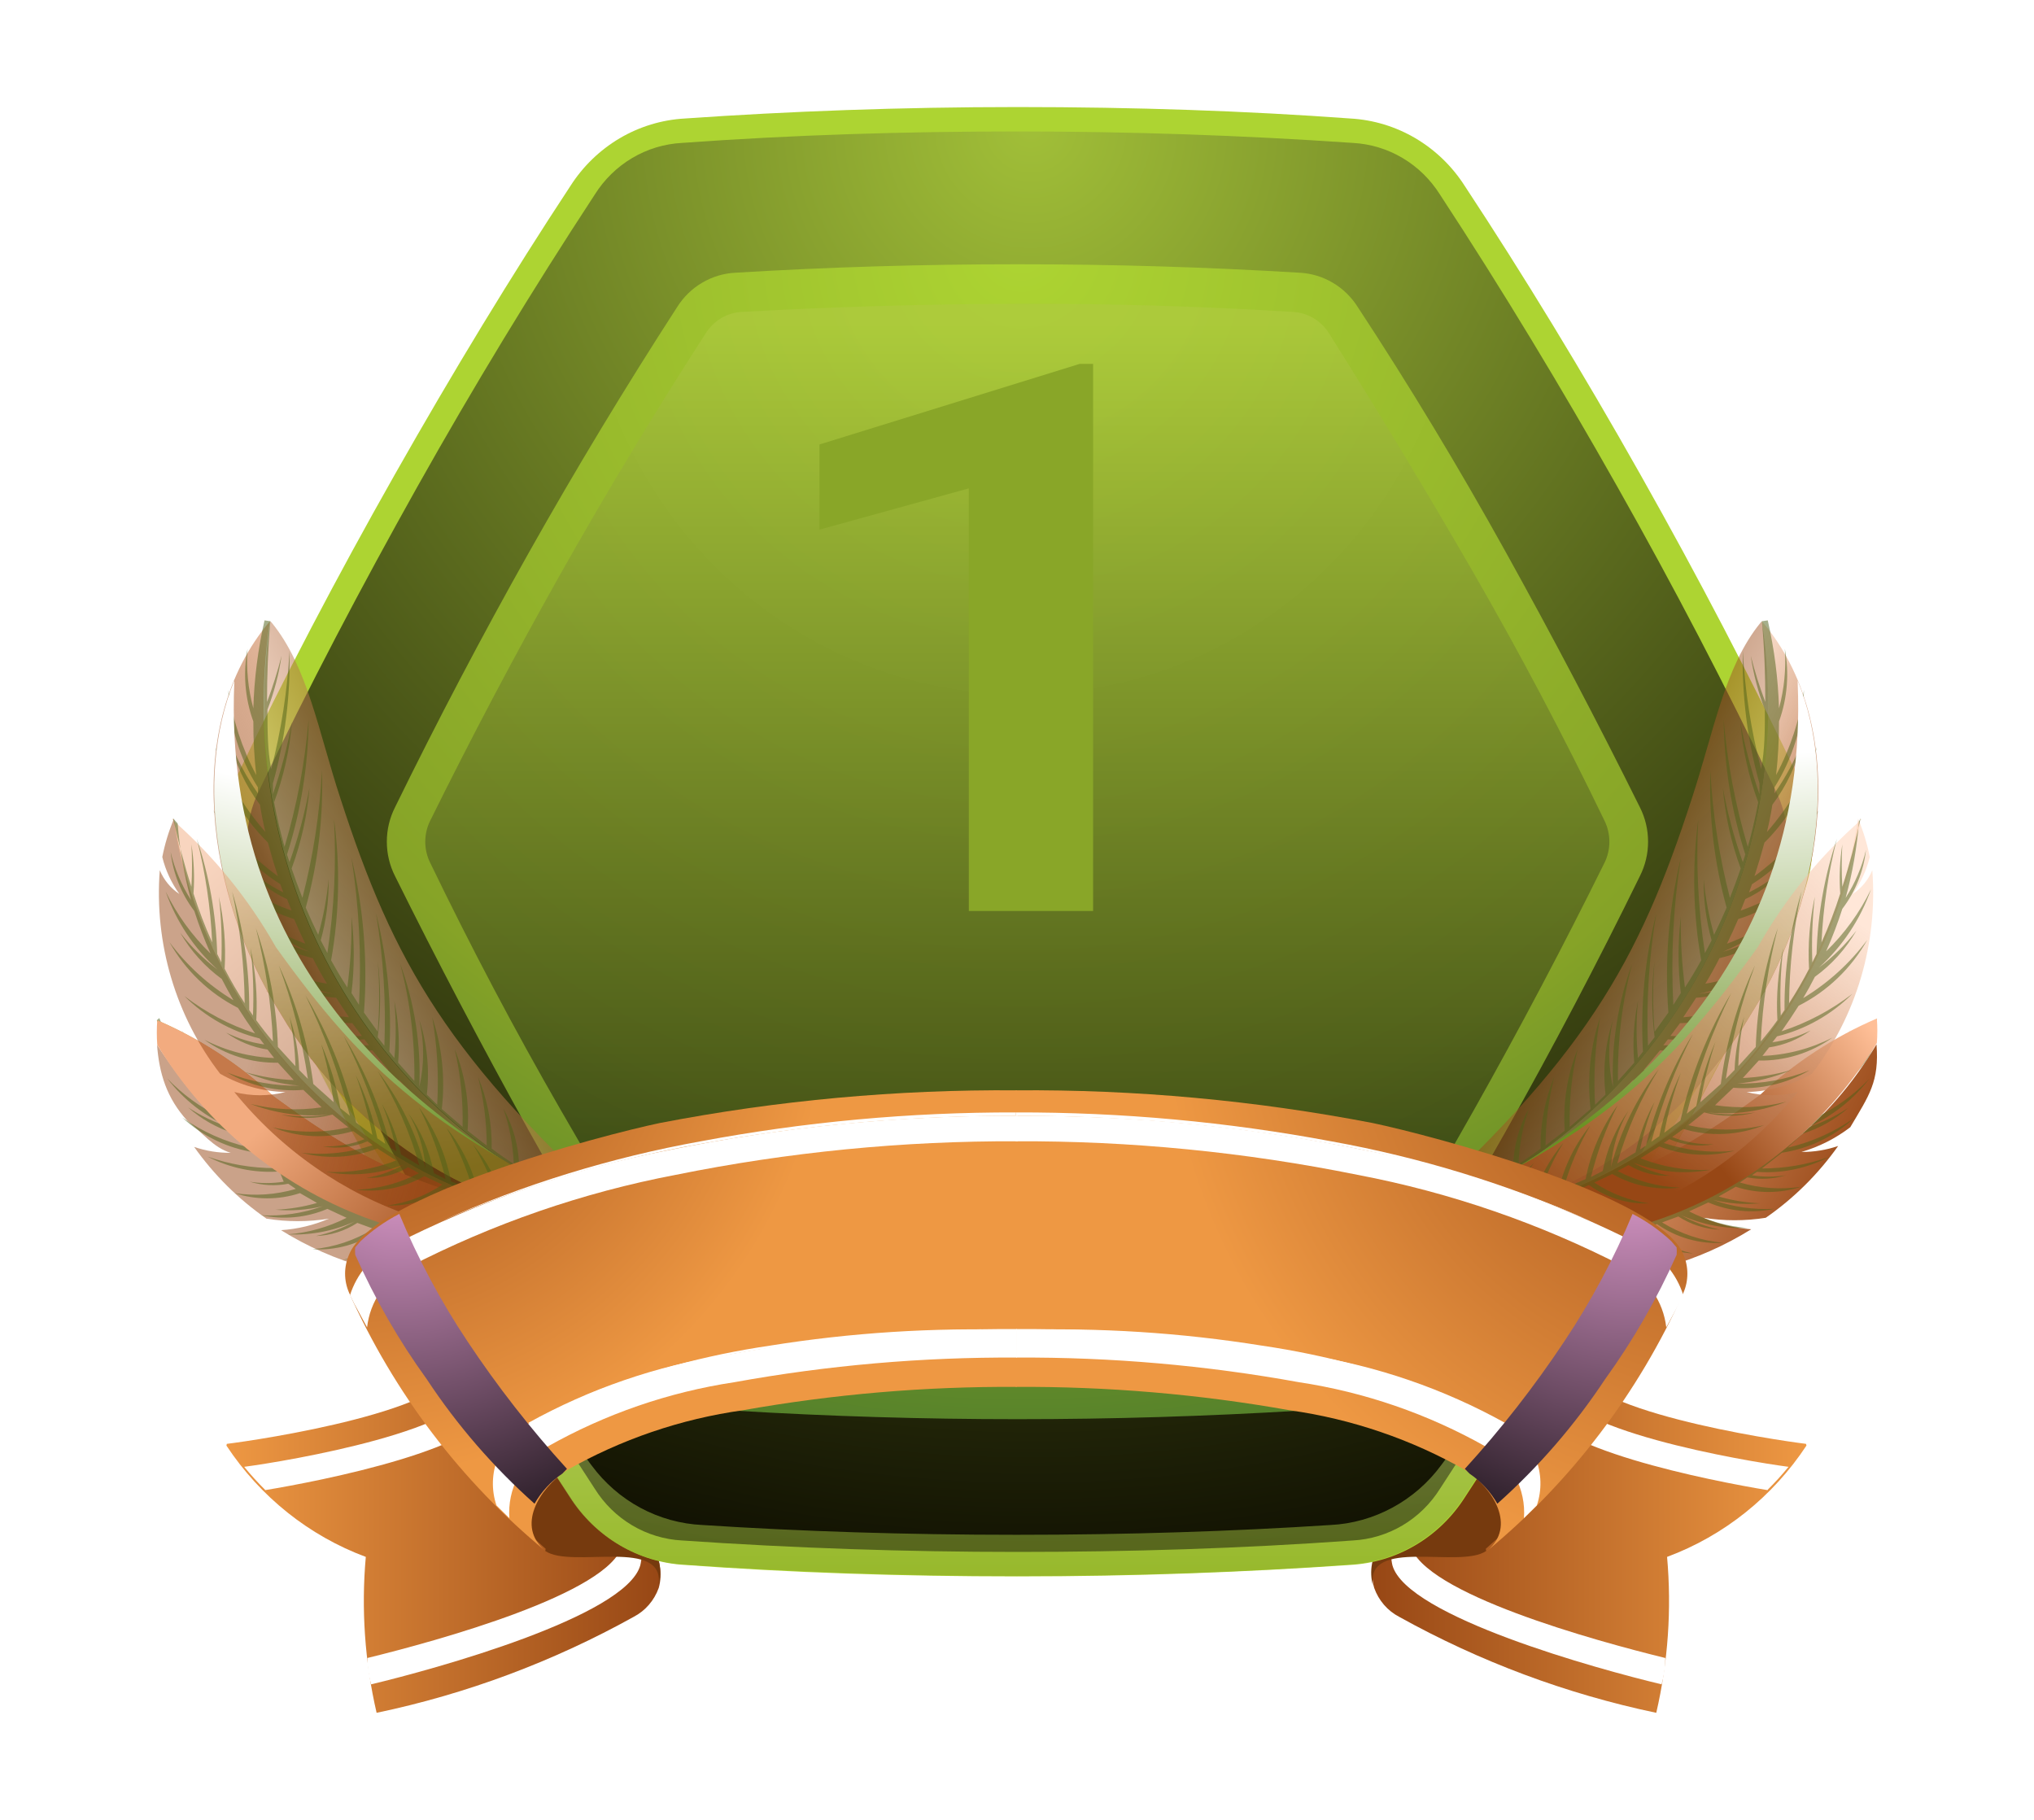 <svg width="38" height="34" viewBox="0 0 38 34" fill="none" xmlns="http://www.w3.org/2000/svg">
<g filter="url(#filter0_d_663_1768)">
<path fill-rule="evenodd" clip-rule="evenodd" d="M33.741 24.975C33.158 24.904 29.412 24.348 29.412 23.443C29.415 23.378 29.433 23.315 29.462 23.258C29.492 23.2 29.533 23.15 29.582 23.11C28.051 24.038 26.761 25.328 25.82 26.872C25.737 26.984 25.68 27.113 25.654 27.251C25.628 27.389 25.635 27.531 25.673 27.666C25.756 27.9 25.922 28.093 26.139 28.206C27.645 29.043 29.264 29.648 30.943 30C31.164 29.047 31.232 28.063 31.145 27.087C32.206 26.692 33.118 25.964 33.749 25.007L33.741 24.975Z" fill="url(#paint0_linear_663_1768)"/>
<path fill-rule="evenodd" clip-rule="evenodd" d="M26.348 26.864C26.574 27.769 29.815 28.658 31.113 28.976C31.113 29.14 31.09 29.304 31.043 29.468C29.877 29.19 26.286 28.206 26.014 27.245C25.985 27.121 25.982 26.992 26.008 26.867C26.034 26.742 26.086 26.624 26.162 26.523L26.504 26.181C26.428 26.276 26.375 26.386 26.348 26.504C26.321 26.623 26.321 26.746 26.348 26.864ZM33.025 25.84C32.007 25.673 28.781 25.046 28.727 24.197C28.724 24.119 28.738 24.042 28.768 23.971C28.797 23.9 28.842 23.836 28.898 23.784L29.24 23.443C29.187 23.488 29.144 23.546 29.114 23.61C29.085 23.674 29.069 23.745 29.069 23.816C29.069 24.705 32.621 25.3 33.414 25.404C33.292 25.553 33.162 25.697 33.025 25.832V25.84Z" fill="white"/>
<path fill-rule="evenodd" clip-rule="evenodd" d="M27.765 26.976C27.276 27.317 25.504 26.706 25.651 27.627C25.613 27.492 25.607 27.349 25.633 27.212C25.658 27.074 25.715 26.944 25.799 26.833C26.972 25.015 28.489 23.454 30.261 22.244C30.211 22.284 30.17 22.335 30.14 22.392C30.111 22.45 30.093 22.513 30.09 22.578C30.09 22.84 30.393 23.07 30.867 23.252C30.014 24.63 28.966 25.871 27.758 26.936L27.765 26.976Z" fill="#763A0E"/>
<path fill-rule="evenodd" clip-rule="evenodd" d="M4.238 24.975C4.821 24.904 8.568 24.348 8.568 23.443C8.564 23.378 8.547 23.315 8.517 23.257C8.488 23.2 8.447 23.149 8.397 23.109C9.928 24.038 11.218 25.328 12.159 26.872C12.243 26.984 12.3 27.113 12.325 27.251C12.351 27.389 12.345 27.531 12.307 27.666C12.223 27.9 12.057 28.093 11.84 28.206C10.335 29.043 8.716 29.648 7.036 30C6.815 29.047 6.747 28.062 6.834 27.087C5.773 26.692 4.861 25.964 4.23 25.007L4.238 24.975Z" fill="url(#paint1_linear_663_1768)"/>
<path fill-rule="evenodd" clip-rule="evenodd" d="M11.628 26.864C11.403 27.769 8.161 28.658 6.863 28.976C6.863 29.14 6.887 29.304 6.933 29.468C8.099 29.19 11.69 28.206 11.962 27.245C11.992 27.121 11.994 26.992 11.969 26.867C11.943 26.742 11.89 26.624 11.815 26.523L11.473 26.181C11.548 26.276 11.601 26.386 11.628 26.504C11.655 26.623 11.655 26.746 11.628 26.864ZM4.951 25.84C5.969 25.673 9.195 25.046 9.25 24.197C9.252 24.119 9.238 24.042 9.209 23.971C9.179 23.9 9.135 23.836 9.079 23.784L8.737 23.443C8.79 23.488 8.833 23.546 8.862 23.61C8.892 23.674 8.907 23.745 8.908 23.816C8.908 24.705 5.355 25.3 4.562 25.404C4.684 25.553 4.814 25.697 4.951 25.832V25.84Z" fill="white"/>
<path fill-rule="evenodd" clip-rule="evenodd" d="M10.187 26.976C10.677 27.317 12.449 26.706 12.302 27.627C12.339 27.492 12.346 27.349 12.32 27.212C12.295 27.074 12.238 26.944 12.154 26.833C10.981 25.015 9.464 23.454 7.692 22.244C7.742 22.284 7.783 22.335 7.813 22.392C7.842 22.45 7.859 22.513 7.863 22.578C7.863 22.84 7.56 23.07 7.086 23.252C7.939 24.63 8.987 25.871 10.195 26.936L10.187 26.976Z" fill="#763A0E"/>
<path fill-rule="evenodd" clip-rule="evenodd" d="M4.444 12.464C5.299 10.677 6.287 8.788 7.375 6.867C8.463 4.946 9.567 3.128 10.655 1.477C10.889 1.109 11.205 0.804 11.576 0.584C11.947 0.365 12.364 0.238 12.793 0.214C14.736 0.079 16.827 0 19.011 0C21.195 0 23.278 0.071 25.229 0.214C25.658 0.238 26.075 0.365 26.446 0.584C26.817 0.804 27.133 1.109 27.367 1.477C28.455 3.128 29.559 4.938 30.647 6.867C31.735 8.796 32.715 10.677 33.57 12.464C33.764 12.855 33.866 13.287 33.866 13.726C33.866 14.165 33.764 14.597 33.57 14.988C32.715 16.774 31.727 18.664 30.647 20.585C29.567 22.506 28.455 24.324 27.367 25.975C27.133 26.342 26.817 26.648 26.446 26.867C26.075 27.087 25.658 27.213 25.229 27.237C23.286 27.372 21.195 27.452 19.011 27.452C16.827 27.452 14.744 27.38 12.793 27.237C12.364 27.213 11.947 27.087 11.576 26.867C11.205 26.648 10.889 26.342 10.655 25.975C9.567 24.324 8.463 22.514 7.375 20.585C6.287 18.656 5.307 16.774 4.444 14.988C4.25 14.597 4.148 14.165 4.148 13.726C4.148 13.287 4.25 12.855 4.444 12.464Z" fill="#ADD432"/>
<path style="mix-blend-mode:screen" fill-rule="evenodd" clip-rule="evenodd" d="M4.845 12.76C4.695 13.059 4.617 13.39 4.617 13.725C4.617 14.06 4.695 14.391 4.845 14.69C5.762 16.611 6.749 18.5 7.798 20.358C8.848 22.215 9.944 24.033 11.11 25.811C11.286 26.094 11.527 26.329 11.811 26.498C12.095 26.666 12.414 26.763 12.742 26.78C14.825 26.923 16.916 26.994 19.007 26.994C21.098 26.994 23.189 26.931 25.272 26.78C25.6 26.763 25.919 26.666 26.203 26.498C26.487 26.329 26.727 26.094 26.904 25.811C28.07 24.033 29.174 22.215 30.215 20.358C31.257 18.5 32.252 16.611 33.169 14.69C33.319 14.391 33.397 14.06 33.397 13.725C33.397 13.39 33.319 13.059 33.169 12.76C32.252 10.839 31.265 8.95 30.215 7.092C29.166 5.235 28.07 3.417 26.904 1.638C26.727 1.356 26.487 1.12 26.203 0.952C25.919 0.783 25.6 0.687 25.272 0.67C23.189 0.527 21.098 0.456 19.007 0.456C16.916 0.456 14.825 0.519 12.742 0.67C12.414 0.687 12.095 0.783 11.811 0.952C11.527 1.12 11.286 1.356 11.11 1.638C9.944 3.417 8.84 5.235 7.798 7.092C6.757 8.95 5.762 10.839 4.845 12.76Z" fill="url(#paint2_radial_663_1768)"/>
<path fill-rule="evenodd" clip-rule="evenodd" d="M7.38 14.368C8.168 15.956 9.002 17.544 9.883 19.131C10.764 20.719 11.686 22.246 12.65 23.712C12.768 23.9 12.928 24.057 13.118 24.169C13.307 24.28 13.52 24.344 13.738 24.355C15.49 24.461 17.247 24.514 19.008 24.514C20.77 24.514 22.527 24.461 24.279 24.355C24.497 24.344 24.71 24.28 24.899 24.169C25.088 24.057 25.249 23.9 25.367 23.712C26.336 22.214 27.258 20.687 28.134 19.131C29.01 17.575 29.844 15.988 30.637 14.368C30.738 14.169 30.79 13.949 30.79 13.725C30.79 13.501 30.738 13.281 30.637 13.082C29.849 11.494 29.015 9.907 28.134 8.319C27.253 6.731 26.331 5.204 25.367 3.738C25.249 3.55 25.088 3.393 24.899 3.282C24.71 3.17 24.497 3.106 24.279 3.095C22.527 2.989 20.77 2.937 19.008 2.937C17.247 2.937 15.49 2.989 13.738 3.095C13.52 3.106 13.307 3.17 13.118 3.282C12.928 3.393 12.768 3.55 12.65 3.738C11.681 5.236 10.759 6.763 9.883 8.319C9.007 9.875 8.173 11.463 7.38 13.082C7.279 13.281 7.227 13.501 7.227 13.725C7.227 13.949 7.279 14.169 7.38 14.368Z" fill="url(#paint3_radial_663_1768)"/>
<path style="mix-blend-mode:screen" opacity="0.65" fill-rule="evenodd" clip-rule="evenodd" d="M8.039 14.123C8.806 15.711 9.619 17.251 10.479 18.743C11.34 20.236 12.239 21.725 13.177 23.213C13.25 23.334 13.352 23.435 13.472 23.507C13.593 23.579 13.729 23.619 13.868 23.625C15.579 23.731 17.291 23.782 19.006 23.776C20.722 23.771 22.434 23.721 24.144 23.625C24.284 23.619 24.42 23.579 24.541 23.507C24.661 23.435 24.763 23.334 24.836 23.213C25.779 21.752 26.678 20.262 27.533 18.743C28.388 17.224 29.202 15.684 29.974 14.123C30.035 14 30.067 13.864 30.067 13.726C30.067 13.588 30.035 13.452 29.974 13.329C29.207 11.741 28.393 10.201 27.533 8.709C26.673 7.216 25.774 5.726 24.836 4.239C24.763 4.118 24.661 4.017 24.541 3.945C24.42 3.873 24.284 3.832 24.144 3.827C22.434 3.721 20.722 3.67 19.006 3.676C17.291 3.681 15.579 3.731 13.868 3.827C13.729 3.832 13.593 3.873 13.472 3.945C13.352 4.017 13.25 4.118 13.177 4.239C12.234 5.7 11.335 7.19 10.479 8.709C9.624 10.228 8.811 11.768 8.039 13.329C7.977 13.452 7.945 13.588 7.945 13.726C7.945 13.864 7.977 14 8.039 14.123Z" fill="url(#paint4_linear_663_1768)"/>
<path style="mix-blend-mode:screen" fill-rule="evenodd" clip-rule="evenodd" d="M26.668 19.886C26.35 20.41 25.114 22.53 24.748 23.014C24.383 23.498 24.352 23.673 23.567 23.729C22.782 23.784 21.118 23.84 20.458 23.848C20.154 23.848 19.89 23.729 19.913 23.371C19.937 23.014 20.232 23.014 20.465 23.006C21.064 23.006 22.463 22.927 23.132 22.879C23.363 22.88 23.594 22.845 23.816 22.776C24.052 22.631 24.256 22.436 24.414 22.204C24.756 21.808 25.969 19.918 26.248 19.569C26.528 19.22 26.886 19.569 26.684 19.886H26.668Z" fill="url(#paint5_radial_663_1768)"/>
<g style="mix-blend-mode:multiply" opacity="0.75">
<path style="mix-blend-mode:multiply" opacity="0.75" fill-rule="evenodd" clip-rule="evenodd" d="M18.982 26.674C16.922 26.674 14.956 26.61 13.121 26.491C12.718 26.472 12.324 26.363 11.966 26.171C11.609 25.979 11.298 25.709 11.054 25.38C9.942 23.903 8.784 22.204 7.618 20.442C6.74 19.092 5.908 17.743 5.139 16.417C5.815 17.767 6.561 19.164 7.362 20.577C8.45 22.498 9.554 24.316 10.642 25.967C10.876 26.334 11.191 26.64 11.563 26.859C11.934 27.079 12.351 27.205 12.78 27.229C14.723 27.364 16.814 27.444 18.998 27.444C21.182 27.444 23.265 27.372 25.216 27.229C25.645 27.205 26.061 27.079 26.433 26.859C26.804 26.64 27.12 26.334 27.354 25.967C28.442 24.316 29.546 22.506 30.634 20.577C31.473 19.092 32.251 17.624 32.966 16.211C32.188 17.6 31.287 19.013 30.362 20.426C29.196 22.228 28.03 23.887 26.926 25.372C26.683 25.702 26.372 25.973 26.014 26.166C25.657 26.36 25.262 26.471 24.859 26.491C23.024 26.61 21.05 26.674 19.006 26.674H18.982Z" fill="url(#paint6_linear_663_1768)"/>
</g>
<path fill-rule="evenodd" clip-rule="evenodd" d="M11.798 20.871C9.548 20.113 7.635 18.566 6.398 16.503C5.161 14.44 4.681 11.996 5.043 9.606C3.395 11.551 3.854 14.734 5.237 16.933C5.922 18.097 6.88 19.069 8.023 19.762C9.167 20.455 10.461 20.847 11.79 20.902L11.798 20.871Z" fill="url(#paint7_linear_663_1768)"/>
<path fill-rule="evenodd" clip-rule="evenodd" d="M5.051 9.606C4.689 11.996 5.169 14.44 6.406 16.503C7.643 18.566 9.556 20.113 11.806 20.871C8.362 17.79 7.352 15.973 6.365 12.932C5.953 11.686 5.751 10.455 5.074 9.63L5.051 9.606Z" fill="url(#paint8_linear_663_1768)"/>
<path fill-rule="evenodd" clip-rule="evenodd" d="M5.051 9.606C5.005 10.13 4.989 10.63 4.989 11.114C5.096 10.831 5.187 10.543 5.261 10.249C5.211 10.594 5.122 10.932 4.997 11.257C4.997 11.638 4.997 12.011 5.067 12.368C5.254 11.647 5.369 10.907 5.409 10.162C5.428 10.998 5.323 11.834 5.098 12.638V12.837C5.251 12.397 5.371 11.946 5.455 11.487C5.413 12.001 5.3 12.506 5.121 12.988C5.173 13.268 5.238 13.546 5.316 13.821C5.547 13.046 5.698 12.248 5.766 11.44C5.759 12.297 5.623 13.149 5.362 13.964L5.409 14.107C5.57 13.655 5.695 13.191 5.782 12.718C5.74 13.234 5.627 13.742 5.448 14.226C5.51 14.406 5.577 14.589 5.65 14.774C5.851 13.995 5.974 13.197 6.015 12.392C6.044 13.258 5.942 14.123 5.712 14.957C5.784 15.126 5.862 15.295 5.945 15.465C6.042 15.125 6.107 14.777 6.139 14.425C6.145 14.811 6.095 15.196 5.992 15.568L6.116 15.806C6.244 14.979 6.285 14.141 6.24 13.305C6.358 14.181 6.34 15.071 6.186 15.941C6.279 16.11 6.38 16.28 6.489 16.449C6.548 16.01 6.574 15.566 6.567 15.123C6.623 15.598 6.623 16.078 6.567 16.552L6.707 16.774C6.755 15.856 6.708 14.936 6.567 14.028C6.793 14.972 6.872 15.948 6.8 16.917L7.057 17.275C7.093 16.833 7.093 16.39 7.057 15.949C7.116 16.423 7.116 16.903 7.057 17.378L7.181 17.537C7.214 16.71 7.162 15.883 7.026 15.068C7.239 15.909 7.322 16.78 7.274 17.648L7.368 17.767C7.401 17.413 7.401 17.057 7.368 16.703C7.446 17.081 7.469 17.469 7.438 17.854L7.741 18.195C7.753 17.456 7.664 16.719 7.476 16.004C7.746 16.739 7.867 17.523 7.834 18.307C7.929 17.894 7.929 17.465 7.834 17.052C7.98 17.502 8.028 17.979 7.974 18.45L8.168 18.64C8.2 18.093 8.169 17.544 8.075 17.005C8.259 17.555 8.32 18.141 8.254 18.719L8.642 19.053C8.654 18.564 8.605 18.076 8.495 17.6C8.69 18.082 8.773 18.604 8.736 19.124L9.093 19.402C9.092 18.968 9.038 18.536 8.93 18.116C9.107 18.54 9.194 18.997 9.186 19.458C9.319 19.561 9.458 19.656 9.598 19.744C9.585 19.392 9.519 19.044 9.404 18.712C9.592 19.045 9.693 19.422 9.699 19.807C10.343 20.202 11.01 20.555 11.697 20.863C10.968 20.645 10.268 20.335 9.614 19.942C9.326 20.083 9.005 20.135 8.689 20.093C8.974 20.071 9.253 19.999 9.513 19.878L9.078 19.593C8.733 19.745 8.351 19.789 7.982 19.72C8.325 19.72 8.665 19.655 8.984 19.529L8.627 19.259C8.23 19.387 7.804 19.387 7.406 19.259C7.783 19.296 8.163 19.259 8.526 19.148L8.129 18.807C7.696 18.958 7.226 18.958 6.792 18.807C7.208 18.886 7.636 18.867 8.044 18.751L7.733 18.457C7.241 18.561 6.729 18.503 6.272 18.291C6.719 18.419 7.189 18.446 7.647 18.37L7.461 18.18C7.159 18.25 6.843 18.231 6.551 18.124C6.827 18.173 7.108 18.173 7.383 18.124C6.822 18.154 6.263 18.028 5.766 17.759C6.243 17.942 6.751 18.02 7.259 17.989L6.956 17.624C6.408 17.652 5.866 17.508 5.401 17.211C5.871 17.424 6.38 17.532 6.893 17.529L6.808 17.418C6.486 17.446 6.162 17.38 5.875 17.227C6.159 17.329 6.461 17.372 6.761 17.354L6.582 17.116C5.992 17.103 5.422 16.888 4.966 16.505C5.44 16.79 5.972 16.961 6.52 17.005L6.279 16.64C5.908 16.618 5.549 16.498 5.238 16.29C5.554 16.433 5.889 16.526 6.233 16.568C5.666 16.451 5.134 16.201 4.678 15.838C5.116 16.11 5.602 16.294 6.108 16.378C6.015 16.224 5.927 16.065 5.844 15.901C5.291 15.77 4.79 15.471 4.406 15.044C4.813 15.379 5.281 15.63 5.782 15.782C5.414 15.627 5.073 15.413 4.771 15.147C5.063 15.345 5.376 15.507 5.704 15.631C5.632 15.483 5.562 15.33 5.494 15.171C4.957 15.005 4.484 14.672 4.142 14.218C4.517 14.574 4.962 14.845 5.448 15.012L5.362 14.798C5.057 14.659 4.79 14.447 4.585 14.178C4.794 14.379 5.033 14.545 5.292 14.671L5.238 14.52C4.706 14.184 4.273 13.706 3.986 13.139C4.318 13.615 4.725 14.031 5.191 14.369C5.124 14.163 5.062 13.954 5.005 13.742C4.513 13.258 4.172 12.637 4.025 11.956C4.234 12.541 4.551 13.08 4.958 13.543C4.916 13.374 4.883 13.205 4.857 13.035C4.586 12.676 4.393 12.262 4.289 11.821C4.422 12.176 4.6 12.513 4.818 12.821V12.71C4.474 12.167 4.283 11.538 4.266 10.892C4.347 11.448 4.523 11.986 4.787 12.48C4.75 12.148 4.732 11.814 4.733 11.479C4.576 11.046 4.538 10.576 4.624 10.122C4.598 10.496 4.635 10.872 4.733 11.233C4.749 10.68 4.819 10.129 4.942 9.59L5.051 9.606Z" fill="#4C6017" fill-opacity="0.5" style="mix-blend-mode:screen"/>
<path fill-rule="evenodd" clip-rule="evenodd" d="M11.804 20.888C10.123 21.427 8.31 21.339 6.686 20.642C5.062 19.944 4.041 19.195 2.934 17.521C2.973 18.048 3.112 18.516 3.503 18.942C3.776 19.151 3.983 19.442 4.311 19.538C4.078 19.54 3.847 19.503 3.627 19.427C3.998 19.951 4.456 20.405 4.979 20.768C5.366 20.83 5.759 20.83 6.145 20.768C5.861 20.89 5.559 20.962 5.251 20.983C6.241 21.599 7.38 21.92 8.539 21.911C9.699 21.901 10.832 21.56 11.812 20.927L11.804 20.888Z" fill="url(#paint9_linear_663_1768)"/>
<path fill-rule="evenodd" clip-rule="evenodd" d="M2.93 17.06C3.728 18.664 5.057 19.927 6.681 20.625C8.304 21.323 10.118 21.41 11.799 20.871C8.41 20.537 7.018 19.886 5.114 18.489C4.471 17.889 3.732 17.406 2.93 17.06Z" fill="url(#paint10_linear_663_1768)"/>
<g opacity="0.5">
<path fill-rule="evenodd" clip-rule="evenodd" d="M2.93 17.06C3.124 17.393 3.326 17.711 3.536 17.997C3.481 17.779 3.413 17.564 3.334 17.354C3.452 17.586 3.543 17.831 3.606 18.084C3.769 18.314 3.94 18.521 4.119 18.727C3.926 18.208 3.681 17.711 3.388 17.243C3.755 17.74 4.046 18.292 4.251 18.878L4.352 18.989C4.258 18.655 4.139 18.328 3.995 18.013C4.194 18.349 4.346 18.712 4.445 19.092C4.596 19.241 4.754 19.381 4.92 19.513C4.732 18.96 4.49 18.428 4.197 17.925C4.558 18.448 4.838 19.023 5.028 19.632L5.114 19.696C5.019 19.353 4.897 19.018 4.749 18.695C4.941 19.025 5.087 19.381 5.184 19.751L5.534 19.989C5.328 19.435 5.068 18.903 4.756 18.402C5.143 18.911 5.449 19.479 5.666 20.085L6.023 20.291C5.937 20.043 5.828 19.804 5.697 19.577C5.868 19.819 6.001 20.087 6.093 20.37L6.272 20.458C5.999 19.894 5.668 19.362 5.285 18.87C5.726 19.338 6.093 19.874 6.373 20.458L6.77 20.633C6.619 20.342 6.448 20.063 6.257 19.799C6.49 20.064 6.691 20.357 6.855 20.672L7.034 20.744C6.672 20.171 6.253 19.639 5.782 19.156C6.323 19.626 6.787 20.181 7.158 20.799L7.461 20.902C7.301 20.623 7.119 20.358 6.917 20.108C7.162 20.363 7.373 20.649 7.547 20.958L7.687 20.998C7.356 20.485 6.973 20.008 6.544 19.577C7.033 19.992 7.455 20.482 7.796 21.029H7.904C7.775 20.801 7.624 20.585 7.454 20.386C7.661 20.581 7.839 20.806 7.982 21.053L8.309 21.125C8.002 20.673 7.636 20.267 7.22 19.918C7.696 20.242 8.103 20.66 8.417 21.148C8.304 20.844 8.12 20.571 7.881 20.355C8.162 20.564 8.393 20.836 8.557 21.148H8.759C8.538 20.803 8.277 20.486 7.982 20.204C8.329 20.456 8.616 20.784 8.822 21.164H9.195C8.993 20.87 8.755 20.604 8.487 20.37C8.802 20.571 9.068 20.843 9.265 21.164H9.599C9.414 20.902 9.197 20.664 8.954 20.458C9.243 20.636 9.492 20.874 9.684 21.156H10.05C9.89 20.952 9.702 20.772 9.49 20.625C9.746 20.743 9.968 20.926 10.135 21.156C10.692 21.108 11.245 21.023 11.791 20.902C11.258 21.093 10.705 21.215 10.143 21.267C10.028 21.48 9.855 21.654 9.646 21.768C9.807 21.629 9.944 21.462 10.05 21.276H9.669C9.526 21.52 9.315 21.716 9.063 21.839C9.268 21.688 9.445 21.5 9.583 21.283H9.249C9.071 21.543 8.818 21.74 8.526 21.847C8.77 21.702 8.984 21.511 9.156 21.283H8.767C8.565 21.563 8.278 21.766 7.951 21.863C8.235 21.727 8.485 21.526 8.682 21.276L8.371 21.236C8.117 21.517 7.782 21.709 7.415 21.784C7.739 21.662 8.034 21.47 8.277 21.22H8.083C7.931 21.398 7.731 21.528 7.508 21.593C7.692 21.493 7.858 21.362 7.998 21.204C7.672 21.468 7.283 21.638 6.871 21.696C7.237 21.595 7.579 21.417 7.873 21.172L7.531 21.093C7.21 21.356 6.816 21.512 6.404 21.538C6.777 21.457 7.13 21.298 7.438 21.069H7.337C7.154 21.23 6.931 21.335 6.692 21.371C6.907 21.306 7.108 21.198 7.283 21.053L7.073 20.99C6.711 21.244 6.275 21.367 5.837 21.339C6.241 21.302 6.632 21.171 6.979 20.958L6.676 20.847C6.443 20.998 6.175 21.083 5.899 21.093C6.152 21.04 6.395 20.949 6.622 20.823C6.231 20.999 5.805 21.081 5.378 21.061C5.76 21.031 6.132 20.926 6.474 20.752L6.117 20.585C5.726 20.751 5.295 20.792 4.881 20.704C5.269 20.725 5.657 20.668 6.023 20.537C5.736 20.606 5.439 20.628 5.145 20.601C5.408 20.59 5.669 20.547 5.922 20.474L5.604 20.291C5.207 20.421 4.78 20.421 4.383 20.291C4.765 20.348 5.155 20.321 5.526 20.212L5.386 20.116C5.145 20.162 4.898 20.148 4.663 20.077C4.874 20.111 5.089 20.111 5.3 20.077L5.223 19.886C4.758 19.92 4.293 19.824 3.878 19.608C4.28 19.751 4.703 19.823 5.129 19.823L4.756 19.529C4.252 19.453 3.782 19.227 3.404 18.878C3.78 19.143 4.202 19.331 4.648 19.434L4.368 19.172C4.052 19.074 3.761 18.909 3.513 18.688C3.754 18.847 4.015 18.973 4.29 19.061C3.833 18.861 3.432 18.547 3.124 18.148C3.407 18.443 3.738 18.685 4.103 18.862C3.94 18.678 3.787 18.485 3.645 18.283C3.365 18.083 3.144 17.808 3.007 17.489C3.151 17.725 3.332 17.934 3.544 18.108C3.32 17.766 3.13 17.401 2.976 17.02L2.93 17.06Z" fill="#4C6017" style="mix-blend-mode:screen"/>
</g>
<path style="mix-blend-mode:multiply" fill-rule="evenodd" clip-rule="evenodd" d="M11.792 20.871C8.41 20.537 7.027 19.886 5.122 18.489C4.48 17.889 3.741 17.406 2.938 17.06C2.927 17.213 2.927 17.367 2.938 17.521C3.843 19.003 5.204 20.136 6.808 20.742C8.412 21.349 10.168 21.394 11.799 20.871H11.792Z" fill="url(#paint11_radial_663_1768)"/>
<path style="mix-blend-mode:multiply" fill-rule="evenodd" clip-rule="evenodd" d="M4.377 10.717C3.6 12.622 4.098 15.115 5.248 16.941C5.933 18.105 6.89 19.077 8.034 19.77C9.178 20.462 10.472 20.854 11.8 20.91C7.914 19.275 4.152 16.147 4.377 10.757V10.717Z" fill="url(#paint12_radial_663_1768)"/>
<path fill-rule="evenodd" clip-rule="evenodd" d="M11.8 20.87C9.728 20.843 7.733 20.068 6.168 18.681C4.603 17.295 3.569 15.388 3.25 13.297C3.153 13.527 3.08 13.766 3.032 14.012C3.093 14.261 3.202 14.495 3.351 14.702C3.188 14.595 3.061 14.44 2.985 14.258C2.88 15.625 3.282 16.983 4.112 18.06C4.485 18.275 4.905 18.392 5.333 18.402C5.019 18.482 4.691 18.482 4.377 18.402C5.259 19.49 6.426 20.3 7.741 20.737C9.057 21.174 10.467 21.221 11.808 20.87H11.8Z" fill="url(#paint13_linear_663_1768)"/>
<path fill-rule="evenodd" clip-rule="evenodd" d="M3.234 13.289C3.554 15.38 4.588 17.287 6.153 18.674C7.718 20.06 9.713 20.835 11.784 20.863C8.108 19.227 6.794 17.981 5.154 15.695C4.646 14.795 3.991 13.989 3.219 13.313L3.234 13.289Z" fill="url(#paint14_linear_663_1768)"/>
<g opacity="0.5">
<path fill-rule="evenodd" clip-rule="evenodd" d="M3.234 13.289C3.335 13.742 3.444 14.162 3.576 14.567C3.591 14.303 3.591 14.038 3.576 13.774C3.624 14.078 3.637 14.387 3.615 14.694C3.716 15.012 3.832 15.314 3.964 15.607C3.934 14.953 3.837 14.304 3.677 13.67C3.909 14.364 4.037 15.089 4.058 15.822L4.135 15.98C4.151 15.57 4.136 15.158 4.089 14.75C4.186 15.193 4.223 15.647 4.197 16.099C4.311 16.322 4.436 16.536 4.571 16.743C4.564 16.04 4.486 15.341 4.337 14.655C4.554 15.372 4.661 16.119 4.656 16.87L4.726 16.973C4.744 16.551 4.729 16.129 4.679 15.71C4.777 16.153 4.813 16.607 4.788 17.06C4.887 17.198 4.99 17.33 5.099 17.457C5.066 16.741 4.959 16.031 4.78 15.337C5.029 16.052 5.168 16.802 5.192 17.56L5.519 17.918C5.512 17.608 5.475 17.299 5.41 16.997C5.517 17.317 5.577 17.651 5.589 17.989L5.752 18.156C5.644 17.431 5.462 16.721 5.208 16.036C5.536 16.735 5.753 17.483 5.853 18.251L6.234 18.592C6.182 18.224 6.104 17.861 6.001 17.505C6.167 17.888 6.287 18.291 6.358 18.703L6.537 18.846C6.338 18.067 6.059 17.311 5.705 16.592C6.144 17.329 6.464 18.133 6.654 18.973L6.957 19.203C6.884 18.822 6.78 18.448 6.646 18.084C6.829 18.459 6.965 18.857 7.05 19.267L7.198 19.37C7.009 18.672 6.748 17.996 6.421 17.354C6.817 17.999 7.114 18.703 7.299 19.442L7.408 19.513C7.345 19.209 7.254 18.911 7.136 18.624C7.299 18.919 7.42 19.238 7.493 19.569L7.835 19.775C7.658 19.154 7.396 18.56 7.058 18.013C7.473 18.554 7.777 19.175 7.952 19.839C7.925 19.468 7.813 19.109 7.625 18.791C7.865 19.126 8.029 19.511 8.107 19.918L8.325 20.029C8.211 19.564 8.044 19.113 7.827 18.688C8.125 19.096 8.33 19.569 8.426 20.069L8.838 20.244C8.722 19.832 8.555 19.437 8.34 19.069C8.626 19.419 8.829 19.832 8.931 20.275L9.304 20.41C9.192 20.05 9.035 19.706 8.838 19.386C9.097 19.691 9.29 20.048 9.405 20.434C9.545 20.482 9.685 20.521 9.825 20.561C9.719 20.276 9.573 20.008 9.39 19.767C9.626 19.984 9.808 20.256 9.918 20.561C10.558 20.717 11.207 20.831 11.862 20.902C11.198 20.917 10.535 20.848 9.887 20.696C9.685 20.892 9.431 21.025 9.157 21.077C9.388 20.981 9.601 20.844 9.786 20.672L9.351 20.553C9.103 20.771 8.797 20.909 8.473 20.95C8.755 20.857 9.019 20.712 9.25 20.521L8.885 20.394C8.592 20.616 8.239 20.741 7.874 20.752C8.2 20.681 8.508 20.546 8.784 20.355L8.364 20.18C8.035 20.418 7.639 20.538 7.237 20.521C7.603 20.473 7.954 20.34 8.263 20.132L7.929 19.974C7.543 20.193 7.1 20.282 6.662 20.228C7.068 20.212 7.466 20.107 7.827 19.918L7.625 19.807C7.39 19.948 7.12 20.017 6.848 20.005C7.091 19.965 7.325 19.882 7.54 19.759C7.079 19.938 6.579 19.985 6.094 19.894C6.539 19.917 6.984 19.844 7.4 19.68L7.05 19.457C6.598 19.633 6.104 19.661 5.636 19.537C6.083 19.586 6.536 19.537 6.965 19.394L6.864 19.323C6.601 19.435 6.312 19.468 6.032 19.418C6.297 19.426 6.561 19.38 6.809 19.283L6.599 19.132C6.103 19.28 5.572 19.255 5.091 19.061C5.557 19.169 6.041 19.169 6.506 19.061L6.211 18.823C5.897 18.908 5.568 18.908 5.255 18.823C5.554 18.868 5.857 18.868 6.156 18.823C5.656 18.873 5.15 18.805 4.679 18.624C5.114 18.732 5.566 18.754 6.009 18.688L5.667 18.362C5.171 18.402 4.675 18.289 4.244 18.037C4.672 18.208 5.129 18.291 5.589 18.283C5.241 18.254 4.9 18.168 4.578 18.029C4.875 18.115 5.18 18.166 5.488 18.179L5.192 17.854C4.701 17.863 4.22 17.713 3.817 17.425C4.223 17.633 4.668 17.749 5.122 17.767L4.998 17.608C4.718 17.566 4.452 17.457 4.221 17.29C4.446 17.402 4.688 17.477 4.936 17.513L4.85 17.401C4.32 17.271 3.834 16.997 3.444 16.608C3.843 16.914 4.289 17.15 4.765 17.306C4.656 17.153 4.55 16.994 4.446 16.83C3.909 16.558 3.463 16.13 3.164 15.599C3.49 16.037 3.897 16.407 4.361 16.687C4.283 16.555 4.21 16.422 4.143 16.29C3.828 16.06 3.563 15.766 3.366 15.425C3.568 15.685 3.804 15.917 4.065 16.115C3.627 15.719 3.293 15.217 3.094 14.655C3.305 15.088 3.589 15.481 3.933 15.814C3.818 15.555 3.717 15.29 3.63 15.02C3.387 14.7 3.234 14.319 3.187 13.916C3.263 14.235 3.392 14.539 3.568 14.813C3.439 14.347 3.356 13.868 3.319 13.384L3.234 13.289Z" fill="#4C6017" style="mix-blend-mode:screen"/>
</g>
<path fill-rule="evenodd" clip-rule="evenodd" d="M26.162 20.871C28.411 20.113 30.325 18.566 31.562 16.503C32.799 14.44 33.279 11.996 32.917 9.606C34.565 11.551 34.106 14.734 32.722 16.933C32.038 18.097 31.08 19.069 29.936 19.762C28.793 20.455 27.498 20.847 26.17 20.902L26.162 20.871Z" fill="url(#paint15_linear_663_1768)"/>
<path fill-rule="evenodd" clip-rule="evenodd" d="M32.917 9.606C33.279 11.996 32.799 14.44 31.562 16.503C30.325 18.566 28.411 20.113 26.162 20.871C29.605 17.79 30.616 15.973 31.603 12.932C32.015 11.686 32.217 10.455 32.894 9.63L32.917 9.606Z" fill="url(#paint16_linear_663_1768)"/>
<g opacity="0.5">
<path fill-rule="evenodd" clip-rule="evenodd" d="M32.917 9.606C32.964 10.13 32.98 10.63 32.98 11.114C32.873 10.832 32.782 10.543 32.708 10.249C32.758 10.594 32.846 10.933 32.972 11.257C32.972 11.638 32.972 12.011 32.902 12.369C32.714 11.647 32.6 10.907 32.56 10.162C32.541 10.999 32.646 11.834 32.871 12.639V12.837C32.717 12.397 32.598 11.946 32.513 11.487C32.556 12.001 32.668 12.506 32.847 12.988C32.796 13.268 32.731 13.546 32.653 13.821C32.421 13.046 32.27 12.248 32.202 11.44C32.21 12.297 32.346 13.149 32.606 13.964L32.56 14.107C32.398 13.655 32.273 13.191 32.187 12.718C32.229 13.234 32.341 13.742 32.521 14.226C32.459 14.406 32.391 14.589 32.319 14.774C32.117 13.995 31.995 13.197 31.953 12.392C31.924 13.258 32.027 14.123 32.257 14.957C32.184 15.126 32.106 15.295 32.023 15.465C31.927 15.125 31.861 14.777 31.829 14.425C31.824 14.811 31.873 15.196 31.977 15.568L31.852 15.806C31.725 14.979 31.683 14.141 31.728 13.305C31.611 14.181 31.629 15.071 31.782 15.941C31.689 16.11 31.588 16.28 31.479 16.449C31.421 16.01 31.395 15.567 31.402 15.123C31.345 15.598 31.345 16.078 31.402 16.552L31.262 16.774C31.214 15.856 31.261 14.936 31.402 14.028C31.176 14.973 31.097 15.948 31.169 16.917L30.912 17.275C30.876 16.834 30.876 16.39 30.912 15.949C30.852 16.423 30.852 16.904 30.912 17.378L30.788 17.537C30.755 16.71 30.807 15.883 30.943 15.068C30.73 15.909 30.646 16.78 30.694 17.648L30.601 17.767C30.567 17.413 30.567 17.057 30.601 16.703C30.523 17.081 30.499 17.469 30.531 17.854L30.228 18.195C30.216 17.456 30.305 16.719 30.492 16.005C30.223 16.74 30.101 17.523 30.135 18.307C30.039 17.894 30.039 17.465 30.135 17.052C29.988 17.502 29.941 17.979 29.995 18.45L29.8 18.64C29.768 18.093 29.8 17.544 29.894 17.005C29.71 17.556 29.649 18.141 29.715 18.72L29.326 19.053C29.314 18.564 29.364 18.076 29.474 17.6C29.279 18.082 29.196 18.604 29.233 19.124L28.875 19.402C28.876 18.968 28.931 18.536 29.039 18.116C28.862 18.54 28.774 18.997 28.782 19.458C28.65 19.561 28.51 19.656 28.37 19.744C28.384 19.392 28.45 19.044 28.564 18.712C28.377 19.045 28.275 19.422 28.269 19.807C27.626 20.202 26.959 20.555 26.271 20.863C27 20.645 27.7 20.335 28.355 19.942C28.642 20.083 28.963 20.135 29.28 20.093C28.995 20.071 28.716 19.999 28.456 19.878L28.891 19.593C29.236 19.745 29.617 19.789 29.987 19.72C29.644 19.72 29.304 19.656 28.984 19.529L29.342 19.259C29.739 19.387 30.165 19.387 30.562 19.259C30.186 19.296 29.805 19.259 29.443 19.148L29.839 18.807C30.273 18.958 30.743 18.958 31.176 18.807C30.76 18.886 30.332 18.867 29.925 18.751L30.236 18.457C30.728 18.561 31.239 18.503 31.697 18.291C31.25 18.419 30.78 18.447 30.321 18.37L30.508 18.18C30.81 18.25 31.125 18.231 31.417 18.124C31.142 18.173 30.861 18.173 30.585 18.124C31.147 18.154 31.706 18.028 32.202 17.759C31.726 17.942 31.218 18.02 30.71 17.989L31.013 17.624C31.56 17.652 32.103 17.508 32.568 17.211C32.098 17.424 31.589 17.532 31.075 17.529L31.161 17.418C31.483 17.446 31.807 17.38 32.093 17.227C31.809 17.329 31.508 17.372 31.207 17.354L31.386 17.116C31.977 17.103 32.546 16.888 33.003 16.505C32.529 16.79 31.997 16.961 31.448 17.005L31.689 16.64C32.06 16.618 32.42 16.498 32.731 16.29C32.414 16.433 32.079 16.526 31.736 16.568C32.303 16.451 32.835 16.201 33.291 15.838C32.852 16.11 32.367 16.294 31.86 16.378C31.953 16.224 32.042 16.065 32.124 15.901C32.677 15.77 33.178 15.471 33.562 15.044C33.155 15.379 32.688 15.63 32.187 15.782C32.555 15.627 32.896 15.413 33.197 15.147C32.906 15.345 32.593 15.508 32.264 15.631C32.337 15.483 32.407 15.33 32.474 15.171C33.011 15.005 33.484 14.672 33.827 14.218C33.451 14.574 33.006 14.844 32.521 15.012L32.606 14.798C32.911 14.659 33.178 14.447 33.384 14.179C33.175 14.379 32.936 14.545 32.676 14.671L32.731 14.52C33.263 14.184 33.695 13.706 33.982 13.139C33.651 13.615 33.244 14.031 32.778 14.369C32.845 14.163 32.907 13.954 32.964 13.742C33.456 13.258 33.797 12.637 33.943 11.956C33.734 12.541 33.418 13.08 33.011 13.543C33.052 13.374 33.086 13.205 33.112 13.035C33.382 12.676 33.576 12.262 33.679 11.821C33.547 12.177 33.369 12.513 33.151 12.821V12.71C33.494 12.167 33.685 11.538 33.703 10.892C33.622 11.448 33.446 11.986 33.182 12.48C33.219 12.148 33.237 11.814 33.236 11.479C33.393 11.046 33.43 10.576 33.345 10.122C33.37 10.496 33.334 10.872 33.236 11.233C33.22 10.68 33.149 10.129 33.026 9.59L32.917 9.606Z" fill="#4C6017" style="mix-blend-mode:screen"/>
</g>
<path fill-rule="evenodd" clip-rule="evenodd" d="M26.164 20.87C27.845 21.409 29.658 21.322 31.282 20.624C32.906 19.927 34.158 19.026 35.058 17.51C35.11 18.21 34.923 18.459 34.567 19.06C34.293 19.269 33.985 19.425 33.657 19.521C33.89 19.523 34.121 19.485 34.341 19.41C33.97 19.934 33.513 20.388 32.989 20.751C32.602 20.813 32.209 20.813 31.823 20.751C32.107 20.872 32.409 20.945 32.717 20.966C31.727 21.582 30.588 21.903 29.429 21.893C28.27 21.883 27.136 21.543 26.156 20.91L26.164 20.87Z" fill="url(#paint17_linear_663_1768)"/>
<path fill-rule="evenodd" clip-rule="evenodd" d="M35.031 17.06C34.837 17.393 34.635 17.711 34.425 17.996C34.48 17.778 34.548 17.564 34.627 17.353C34.509 17.585 34.418 17.83 34.355 18.084C34.192 18.314 34.021 18.52 33.842 18.727C34.035 18.208 34.28 17.71 34.573 17.242C34.206 17.74 33.915 18.291 33.71 18.878L33.609 18.989C33.703 18.654 33.823 18.328 33.967 18.012C33.775 18.342 33.628 18.697 33.531 19.068C33.384 19.219 33.22 19.354 33.057 19.489C33.244 18.936 33.487 18.404 33.78 17.901C33.419 18.423 33.138 18.999 32.948 19.608L32.863 19.671C32.958 19.328 33.08 18.994 33.228 18.671C33.036 19.001 32.89 19.356 32.793 19.727L32.443 19.965C32.649 19.41 32.909 18.878 33.22 18.377C32.834 18.887 32.527 19.455 32.311 20.06L31.953 20.267C32.039 20.018 32.149 19.779 32.28 19.552C32.109 19.795 31.975 20.062 31.883 20.346L31.705 20.433C31.978 19.87 32.309 19.338 32.692 18.846C32.251 19.314 31.884 19.85 31.604 20.433L31.207 20.608C31.357 20.317 31.529 20.039 31.72 19.775C31.487 20.04 31.286 20.333 31.122 20.648L30.943 20.719C31.305 20.147 31.724 19.615 32.194 19.132C31.68 19.577 31.235 20.099 30.873 20.68L30.57 20.783C30.73 20.503 30.912 20.238 31.114 19.989C30.869 20.244 30.658 20.529 30.484 20.838L30.344 20.878C30.675 20.365 31.058 19.889 31.487 19.457C30.999 19.872 30.576 20.362 30.235 20.91H30.127C30.256 20.681 30.407 20.466 30.578 20.267C30.37 20.462 30.192 20.686 30.049 20.934L29.723 21.005C30.029 20.553 30.395 20.147 30.811 19.798C30.335 20.122 29.928 20.541 29.614 21.029C29.727 20.724 29.912 20.452 30.15 20.235C29.869 20.445 29.638 20.716 29.474 21.029H29.272C29.493 20.683 29.754 20.366 30.049 20.084C29.702 20.336 29.416 20.665 29.209 21.045H28.836C29.038 20.751 29.276 20.484 29.544 20.251C29.229 20.452 28.963 20.723 28.766 21.045H28.432C28.617 20.782 28.834 20.545 29.077 20.338C28.788 20.516 28.539 20.754 28.347 21.037H27.981C28.141 20.832 28.329 20.653 28.541 20.505C28.285 20.624 28.064 20.807 27.896 21.037C27.339 20.988 26.786 20.903 26.24 20.783C26.773 20.973 27.326 21.096 27.888 21.148C28.003 21.36 28.176 21.534 28.386 21.648C28.224 21.509 28.087 21.343 27.981 21.156H28.362C28.505 21.401 28.716 21.597 28.968 21.72C28.763 21.569 28.586 21.38 28.448 21.164H28.782C28.96 21.423 29.213 21.62 29.505 21.727C29.261 21.583 29.048 21.391 28.875 21.164H29.264C29.466 21.443 29.753 21.647 30.08 21.743C29.796 21.607 29.546 21.406 29.349 21.156L29.66 21.116C29.914 21.397 30.249 21.589 30.616 21.664C30.291 21.544 29.997 21.351 29.754 21.1H29.948C30.101 21.279 30.3 21.408 30.523 21.474C30.339 21.374 30.173 21.242 30.033 21.084C30.359 21.348 30.749 21.518 31.16 21.577C30.794 21.476 30.452 21.297 30.158 21.053L30.5 20.973C30.822 21.237 31.215 21.392 31.627 21.418C31.254 21.338 30.901 21.178 30.593 20.95H30.694C30.877 21.111 31.101 21.215 31.339 21.251C31.124 21.186 30.923 21.078 30.748 20.934L30.958 20.87C31.321 21.124 31.756 21.247 32.194 21.219C31.79 21.182 31.399 21.052 31.052 20.838L31.355 20.727C31.588 20.878 31.856 20.963 32.132 20.973C31.879 20.92 31.636 20.829 31.409 20.703C31.8 20.88 32.226 20.961 32.653 20.942C32.271 20.912 31.899 20.807 31.557 20.632L31.915 20.465C32.305 20.631 32.736 20.673 33.15 20.584C32.763 20.605 32.374 20.549 32.008 20.418C32.295 20.487 32.592 20.508 32.886 20.481C32.623 20.47 32.362 20.427 32.109 20.354L32.428 20.172C32.824 20.302 33.251 20.302 33.648 20.172C33.266 20.229 32.876 20.202 32.505 20.092L32.645 19.997C32.886 20.042 33.133 20.028 33.368 19.957C33.157 19.991 32.942 19.991 32.731 19.957L32.824 19.894C33.289 19.927 33.753 19.831 34.169 19.616C33.766 19.758 33.343 19.831 32.917 19.83L33.29 19.536C33.794 19.461 34.265 19.234 34.643 18.886C34.267 19.15 33.845 19.339 33.399 19.441L33.679 19.179C33.994 19.081 34.286 18.916 34.534 18.695C34.293 18.855 34.031 18.98 33.757 19.068C34.214 18.868 34.615 18.554 34.923 18.155C34.64 18.45 34.308 18.692 33.943 18.87C34.107 18.686 34.26 18.492 34.402 18.29C34.682 18.091 34.903 17.816 35.039 17.496C34.896 17.732 34.715 17.941 34.503 18.115C34.727 17.773 34.917 17.409 35.07 17.028L35.031 17.06Z" fill="#4C6017" fill-opacity="0.5" style="mix-blend-mode:screen"/>
<path fill-rule="evenodd" clip-rule="evenodd" d="M26.211 20.838C29.592 20.505 30.976 19.854 32.88 18.457C33.523 17.857 34.262 17.373 35.064 17.028C35.076 17.181 35.076 17.335 35.064 17.488C34.159 18.97 32.798 20.104 31.194 20.71C29.59 21.316 27.835 21.361 26.203 20.838H26.211Z" fill="url(#paint18_linear_663_1768)" style="mix-blend-mode:multiply"/>
<path style="mix-blend-mode:multiply" fill-rule="evenodd" clip-rule="evenodd" d="M33.585 10.717C34.363 12.622 33.865 15.115 32.715 16.941C32.03 18.105 31.072 19.077 29.929 19.77C28.785 20.462 27.491 20.854 26.162 20.91C30.049 19.275 33.811 16.147 33.585 10.757V10.717Z" fill="url(#paint19_radial_663_1768)"/>
<path fill-rule="evenodd" clip-rule="evenodd" d="M26.164 20.87C28.236 20.843 30.231 20.068 31.796 18.681C33.361 17.295 34.395 15.388 34.714 13.297C34.811 13.527 34.884 13.766 34.932 14.012C34.87 14.261 34.762 14.495 34.613 14.702C34.776 14.595 34.903 14.44 34.979 14.258C35.084 15.625 34.682 16.983 33.852 18.06C33.478 18.275 33.059 18.392 32.631 18.402C32.945 18.482 33.273 18.482 33.587 18.402C32.705 19.49 31.538 20.3 30.223 20.737C28.907 21.174 27.497 21.221 26.156 20.87H26.164Z" fill="url(#paint20_linear_663_1768)"/>
<path fill-rule="evenodd" clip-rule="evenodd" d="M34.759 13.289C34.44 15.38 33.406 17.287 31.841 18.674C30.276 20.06 28.28 20.835 26.209 20.863C29.886 19.227 31.199 17.981 32.839 15.695C33.348 14.794 34.002 13.989 34.775 13.313L34.759 13.289Z" fill="url(#paint21_linear_663_1768)"/>
<g opacity="0.5">
<path fill-rule="evenodd" clip-rule="evenodd" d="M34.761 13.289C34.66 13.742 34.551 14.162 34.419 14.567C34.404 14.303 34.404 14.038 34.419 13.774C34.371 14.078 34.358 14.387 34.38 14.694C34.279 15.012 34.163 15.314 34.03 15.607C34.061 14.953 34.157 14.304 34.318 13.67C34.086 14.364 33.958 15.089 33.937 15.822L33.859 15.98C33.843 15.57 33.859 15.158 33.906 14.75C33.809 15.193 33.772 15.647 33.797 16.1C33.683 16.322 33.559 16.536 33.424 16.743C33.431 16.04 33.509 15.341 33.657 14.655C33.441 15.372 33.333 16.119 33.339 16.87L33.269 16.973C33.25 16.552 33.266 16.129 33.315 15.711C33.218 16.153 33.181 16.607 33.206 17.06C33.108 17.198 33.004 17.33 32.896 17.457C32.929 16.741 33.036 16.031 33.214 15.338C32.966 16.052 32.827 16.802 32.802 17.56L32.476 17.918C32.483 17.608 32.52 17.299 32.585 16.997C32.478 17.317 32.418 17.651 32.406 17.989L32.243 18.156C32.351 17.432 32.533 16.721 32.787 16.036C32.462 16.735 32.246 17.483 32.149 18.251L31.768 18.592C31.834 18.21 31.927 17.833 32.048 17.465C31.882 17.848 31.762 18.251 31.691 18.664L31.512 18.807C31.711 18.027 31.99 17.272 32.344 16.552C31.905 17.289 31.585 18.093 31.395 18.934L31.092 19.164C31.165 18.783 31.269 18.408 31.403 18.044C31.22 18.42 31.084 18.817 30.999 19.227L30.851 19.331C31.04 18.632 31.301 17.957 31.629 17.314C31.232 17.959 30.936 18.664 30.75 19.402L30.641 19.474C30.704 19.169 30.795 18.871 30.913 18.584C30.75 18.88 30.629 19.198 30.556 19.529L30.214 19.735C30.392 19.114 30.653 18.521 30.991 17.973C30.576 18.514 30.272 19.135 30.097 19.799C30.125 19.428 30.236 19.07 30.424 18.751C30.184 19.086 30.02 19.471 29.942 19.878L29.724 19.989C29.838 19.524 30.005 19.073 30.222 18.648C29.924 19.057 29.719 19.529 29.623 20.029L29.211 20.204C29.327 19.792 29.494 19.397 29.709 19.029C29.423 19.379 29.221 19.792 29.118 20.236L28.745 20.37C28.857 20.01 29.014 19.666 29.211 19.346C28.952 19.651 28.759 20.008 28.644 20.394C28.504 20.442 28.364 20.482 28.224 20.521C28.33 20.236 28.477 19.969 28.659 19.727C28.423 19.944 28.241 20.217 28.131 20.521C27.491 20.677 26.842 20.791 26.188 20.863C26.851 20.877 27.515 20.808 28.162 20.656C28.364 20.853 28.618 20.985 28.892 21.037C28.661 20.941 28.448 20.804 28.263 20.633L28.698 20.513C28.946 20.731 29.252 20.869 29.576 20.91C29.294 20.817 29.03 20.672 28.799 20.482L29.165 20.355C29.457 20.577 29.81 20.701 30.175 20.712C29.85 20.641 29.541 20.506 29.266 20.315L29.685 20.14C30.013 20.379 30.41 20.499 30.812 20.482C30.446 20.434 30.095 20.3 29.786 20.093L30.121 19.934C30.506 20.154 30.95 20.242 31.388 20.188C30.982 20.173 30.584 20.067 30.222 19.878L30.424 19.767C30.659 19.908 30.929 19.977 31.201 19.966C30.958 19.925 30.724 19.842 30.509 19.72C30.97 19.899 31.47 19.945 31.955 19.855C31.51 19.877 31.065 19.804 30.649 19.64L30.999 19.418C31.451 19.594 31.945 19.621 32.414 19.497C31.966 19.546 31.513 19.497 31.084 19.354L31.186 19.283C31.448 19.395 31.737 19.429 32.017 19.378C31.752 19.386 31.488 19.34 31.24 19.243L31.45 19.092C31.946 19.24 32.477 19.215 32.958 19.021C32.492 19.13 32.009 19.13 31.543 19.021L31.838 18.783C32.152 18.868 32.481 18.868 32.794 18.783C32.496 18.828 32.192 18.828 31.893 18.783C32.394 18.834 32.899 18.766 33.37 18.584C32.935 18.693 32.483 18.714 32.041 18.648L32.383 18.322C32.878 18.362 33.374 18.249 33.805 17.997C33.377 18.168 32.92 18.252 32.46 18.243C32.808 18.214 33.15 18.128 33.471 17.989C33.174 18.075 32.869 18.126 32.561 18.14L32.857 17.814C33.348 17.823 33.83 17.673 34.233 17.386C33.826 17.593 33.381 17.71 32.927 17.727L33.051 17.568C33.331 17.527 33.597 17.418 33.828 17.251C33.603 17.362 33.361 17.437 33.113 17.473L33.199 17.362C33.729 17.232 34.215 16.957 34.606 16.568C34.206 16.875 33.76 17.111 33.284 17.267C33.393 17.113 33.499 16.954 33.603 16.79C34.14 16.519 34.587 16.09 34.885 15.56C34.559 15.997 34.152 16.367 33.688 16.647C33.766 16.515 33.839 16.383 33.906 16.25C34.222 16.021 34.486 15.726 34.683 15.385C34.481 15.646 34.245 15.878 33.984 16.076C34.422 15.679 34.756 15.177 34.955 14.615C34.744 15.049 34.46 15.441 34.116 15.774C34.231 15.515 34.333 15.25 34.419 14.98C34.662 14.661 34.816 14.279 34.862 13.877C34.786 14.196 34.657 14.499 34.481 14.774C34.61 14.307 34.694 13.828 34.73 13.345L34.761 13.289Z" fill="#4C6017" style="mix-blend-mode:screen"/>
</g>
<path fill-rule="evenodd" clip-rule="evenodd" d="M18.976 18.37C21.213 18.353 23.447 18.558 25.645 18.981C26.741 19.211 31.017 20.338 31.452 21.442C31.5 21.553 31.524 21.674 31.524 21.795C31.524 21.917 31.5 22.037 31.452 22.148C30.611 24.026 29.355 25.678 27.783 26.975C28.335 26.515 27.899 25.816 27.394 25.475C26.372 24.892 25.251 24.509 24.091 24.347C22.402 24.047 20.69 23.901 18.976 23.911C18.93 22.895 18.906 21.924 18.906 20.997C18.906 20.071 18.93 19.198 18.976 18.378V18.37Z" fill="url(#paint22_radial_663_1768)"/>
<path fill-rule="evenodd" clip-rule="evenodd" d="M18.995 18.37C16.758 18.353 14.524 18.557 12.326 18.981C11.23 19.211 6.955 20.338 6.52 21.442C6.472 21.553 6.447 21.674 6.447 21.795C6.447 21.917 6.472 22.037 6.52 22.148C7.36 24.026 8.616 25.678 10.188 26.975C9.637 26.515 10.072 25.816 10.577 25.475C11.6 24.892 12.72 24.509 13.881 24.347C15.569 24.047 17.281 23.901 18.995 23.911C19.042 22.895 19.065 21.923 19.065 20.997C19.065 20.071 19.042 19.198 18.995 18.378V18.37Z" fill="url(#paint23_radial_663_1768)"/>
<path fill-rule="evenodd" clip-rule="evenodd" d="M9.889 24.593C9.622 24.729 9.413 24.959 9.3 25.241C9.187 25.523 9.178 25.837 9.275 26.125L9.516 26.363C9.497 26.095 9.553 25.827 9.678 25.591C9.804 25.354 9.993 25.16 10.223 25.03C11.309 24.416 12.494 24.008 13.721 23.823C15.463 23.507 17.23 23.353 18.999 23.363C18.999 23.188 18.999 23.011 18.999 22.831C17.175 22.82 15.353 22.982 13.558 23.315C12.265 23.517 11.015 23.947 9.866 24.585L9.889 24.593ZM6.858 22.799C6.885 22.56 6.97 22.331 7.106 22.135C7.242 21.938 7.424 21.779 7.635 21.672C9.21 20.859 10.89 20.279 12.625 19.949C14.729 19.523 16.87 19.313 19.015 19.322C19.015 19.163 19.015 19.004 19.015 18.846C16.823 18.835 14.635 19.05 12.485 19.489C10.69 19.838 8.951 20.439 7.316 21.275C7.134 21.369 6.971 21.498 6.838 21.656C6.705 21.814 6.603 21.998 6.539 22.196L6.617 22.354L6.858 22.799Z" fill="white"/>
<path fill-rule="evenodd" clip-rule="evenodd" d="M18.98 18.783C17.005 18.778 15.032 18.959 13.089 19.323C11.42 19.624 9.792 20.125 8.238 20.815C9.799 20.148 11.429 19.663 13.096 19.37C15.039 19.017 17.008 18.842 18.98 18.847V18.783ZM10.889 24.086C12.021 23.653 13.197 23.349 14.394 23.181C15.91 22.953 17.441 22.842 18.973 22.848C17.436 22.799 15.898 22.897 14.379 23.141C13.183 23.316 12.012 23.633 10.889 24.086Z" fill="white"/>
<path style="mix-blend-mode:screen" fill-rule="evenodd" clip-rule="evenodd" d="M10.592 25.442C9.914 24.698 9.293 23.902 8.734 23.061C8.234 22.311 7.808 21.514 7.46 20.679C7.197 20.815 6.954 20.985 6.737 21.188L6.636 21.306C6.632 21.351 6.632 21.397 6.636 21.442C7.001 22.262 7.449 23.042 7.973 23.767C8.542 24.629 9.219 25.41 9.986 26.093C10.115 25.868 10.293 25.675 10.507 25.53L10.592 25.442Z" fill="url(#paint24_radial_663_1768)"/>
<path fill-rule="evenodd" clip-rule="evenodd" d="M28.098 24.593C28.365 24.729 28.575 24.959 28.688 25.241C28.801 25.523 28.809 25.837 28.712 26.125L28.471 26.363C28.491 26.095 28.434 25.827 28.309 25.591C28.183 25.354 27.994 25.16 27.764 25.03C26.678 24.416 25.493 24.008 24.266 23.823C22.524 23.507 20.758 23.353 18.988 23.363C18.988 23.188 18.988 23.011 18.988 22.831C20.813 22.82 22.634 22.982 24.429 23.315C25.723 23.517 26.972 23.947 28.121 24.585L28.098 24.593ZM31.13 22.799C31.102 22.56 31.017 22.331 30.881 22.135C30.745 21.938 30.564 21.779 30.352 21.672C28.777 20.859 27.097 20.279 25.362 19.949C23.258 19.523 21.118 19.313 18.973 19.322C18.973 19.163 18.973 19.004 18.973 18.846C21.165 18.835 23.352 19.05 25.502 19.489C27.297 19.838 29.037 20.439 30.671 21.275C30.853 21.369 31.016 21.498 31.149 21.656C31.283 21.814 31.384 21.998 31.448 22.196L31.37 22.354L31.13 22.799Z" fill="white"/>
<path fill-rule="evenodd" clip-rule="evenodd" d="M18.98 18.783C20.956 18.778 22.929 18.959 24.872 19.323C26.541 19.624 28.169 20.125 29.723 20.815C28.162 20.148 26.532 19.663 24.865 19.37C22.922 19.017 20.953 18.842 18.98 18.847V18.783ZM27.072 24.086C25.94 23.653 24.764 23.349 23.567 23.181C22.051 22.953 20.52 22.842 18.988 22.848C20.525 22.799 22.063 22.897 23.582 23.141C24.777 23.316 25.949 23.633 27.072 24.086Z" fill="white"/>
<path style="mix-blend-mode:screen" fill-rule="evenodd" clip-rule="evenodd" d="M27.367 25.442C28.045 24.698 28.666 23.902 29.225 23.061C29.725 22.311 30.152 21.514 30.5 20.679C30.762 20.814 31.005 20.985 31.223 21.188L31.324 21.306C31.327 21.351 31.327 21.397 31.324 21.442C30.959 22.262 30.511 23.042 29.987 23.767C29.417 24.629 28.74 25.41 27.974 26.093C27.844 25.868 27.666 25.675 27.453 25.53L27.367 25.442Z" fill="url(#paint25_radial_663_1768)"/>
</g>
<path d="M20.422 6.798V17.02H18.1V9.124L15.31 9.895V8.304L20.172 6.798H20.422Z" fill="#89A628"/>
<defs>
<filter id="filter0_d_663_1768" x="0.93" y="0" width="36.143" height="34" filterUnits="userSpaceOnUse" color-interpolation-filters="sRGB">
<feFlood flood-opacity="0" result="BackgroundImageFix"/>
<feColorMatrix in="SourceAlpha" type="matrix" values="0 0 0 0 0 0 0 0 0 0 0 0 0 0 0 0 0 0 127 0" result="hardAlpha"/>
<feOffset dy="2"/>
<feGaussianBlur stdDeviation="1"/>
<feComposite in2="hardAlpha" operator="out"/>
<feColorMatrix type="matrix" values="0 0 0 0 0 0 0 0 0 0 0 0 0 0 0 0 0 0 0.25 0"/>
<feBlend mode="normal" in2="BackgroundImageFix" result="effect1_dropShadow_663_1768"/>
<feBlend mode="normal" in="SourceGraphic" in2="effect1_dropShadow_663_1768" result="shape"/>
</filter>
<linearGradient id="paint0_linear_663_1768" x1="33.741" y1="26.531" x2="25.642" y2="26.531" gradientUnits="userSpaceOnUse">
<stop stop-color="#EE9843"/>
<stop offset="1" stop-color="#974715"/>
</linearGradient>
<linearGradient id="paint1_linear_663_1768" x1="4.238" y1="26.531" x2="12.338" y2="26.531" gradientUnits="userSpaceOnUse">
<stop stop-color="#EE9843"/>
<stop offset="1" stop-color="#974715"/>
</linearGradient>
<radialGradient id="paint2_radial_663_1768" cx="0" cy="0" r="1" gradientUnits="userSpaceOnUse" gradientTransform="translate(19.256 0.186) scale(27.47 28.055)">
<stop stop-color="#A1BF38"/>
<stop offset="0.98" stop-color="#111102"/>
</radialGradient>
<radialGradient id="paint3_radial_663_1768" cx="0" cy="0" r="1" gradientUnits="userSpaceOnUse" gradientTransform="translate(19.086 2.714) scale(21.935 22.403)">
<stop stop-color="#ADD432"/>
<stop offset="0.74" stop-color="#86A327"/>
<stop offset="1" stop-color="#53802B"/>
</radialGradient>
<linearGradient id="paint4_linear_663_1768" x1="19.006" y1="23.768" x2="19.006" y2="3.652" gradientUnits="userSpaceOnUse">
<stop offset="0.02"/>
<stop offset="0.98" stop-color="#AFCA40"/>
</linearGradient>
<radialGradient id="paint5_radial_663_1768" cx="0" cy="0" r="1" gradientUnits="userSpaceOnUse" gradientTransform="translate(32.374 29.365) rotate(180) scale(13.579 13.869)">
<stop stop-color="#F6DFEB"/>
<stop offset="0.98" stop-color="#111102"/>
</radialGradient>
<linearGradient id="paint6_linear_663_1768" x1="19.037" y1="27.436" x2="19.037" y2="16.218" gradientUnits="userSpaceOnUse">
<stop stop-color="#86A327"/>
<stop offset="1" stop-color="white"/>
</linearGradient>
<linearGradient id="paint7_linear_663_1768" x1="5.197" y1="16.908" x2="8.941" y2="15.059" gradientUnits="userSpaceOnUse">
<stop offset="0.01" stop-color="#974715" stop-opacity="0.5"/>
<stop offset="1" stop-color="#FFD7BE"/>
</linearGradient>
<linearGradient id="paint8_linear_663_1768" x1="6.294" y1="16.343" x2="8.932" y2="15.04" gradientUnits="userSpaceOnUse">
<stop stop-color="#FFCFB1" stop-opacity="0.5"/>
<stop offset="1" stop-color="#974715" stop-opacity="0.5"/>
</linearGradient>
<linearGradient id="paint9_linear_663_1768" x1="2.619" y1="18.16" x2="7.519" y2="20.791" gradientUnits="userSpaceOnUse">
<stop offset="0.01" stop-color="#974715" stop-opacity="0.5"/>
<stop offset="1" stop-color="#974715" stop-opacity="0.5"/>
</linearGradient>
<linearGradient id="paint10_linear_663_1768" x1="8.728" y1="20.478" x2="-0.238" y2="15.255" gradientUnits="userSpaceOnUse">
<stop stop-color="#53802B"/>
<stop offset="0.38" stop-color="#86A327"/>
<stop offset="1" stop-color="#ADD432"/>
</linearGradient>
<radialGradient id="paint11_radial_663_1768" cx="0" cy="0" r="1" gradientUnits="userSpaceOnUse" gradientTransform="translate(2.785 17.06) rotate(30.144) scale(7.566 7.647)">
<stop offset="0.383" stop-color="#F2AB7F"/>
<stop offset="1" stop-color="#974715"/>
</radialGradient>
<radialGradient id="paint12_radial_663_1768" cx="0" cy="0" r="1" gradientUnits="userSpaceOnUse" gradientTransform="translate(5.727 6.696) rotate(-27.259) scale(13.342 13.508)">
<stop offset="0.44" stop-color="white"/>
<stop offset="1" stop-color="#6A9122"/>
</radialGradient>
<linearGradient id="paint13_linear_663_1768" x1="4.343" y1="18.718" x2="9.123" y2="19.911" gradientUnits="userSpaceOnUse">
<stop offset="0.01" stop-color="#974715" stop-opacity="0.5"/>
<stop offset="1" stop-color="#974715"/>
</linearGradient>
<linearGradient id="paint14_linear_663_1768" x1="3.219" y1="14.755" x2="7.08" y2="18.852" gradientUnits="userSpaceOnUse">
<stop stop-color="#F2AB7F" stop-opacity="0.5"/>
<stop offset="1" stop-color="#974715" stop-opacity="0.5"/>
</linearGradient>
<linearGradient id="paint15_linear_663_1768" x1="33.807" y1="16.35" x2="30.075" y2="14.502" gradientUnits="userSpaceOnUse">
<stop offset="0.01" stop-color="#974715"/>
<stop offset="1" stop-color="#FFCFB1" stop-opacity="0.5"/>
</linearGradient>
<linearGradient id="paint16_linear_663_1768" x1="32.714" y1="15.786" x2="30.084" y2="14.483" gradientUnits="userSpaceOnUse">
<stop stop-color="#FFCFB1" stop-opacity="0.5"/>
<stop offset="1" stop-color="#974715" stop-opacity="0.5"/>
</linearGradient>
<linearGradient id="paint17_linear_663_1768" x1="34.816" y1="20.072" x2="28.795" y2="17.091" gradientUnits="userSpaceOnUse">
<stop offset="0.01" stop-color="#974715"/>
<stop offset="1" stop-color="#FFBF97"/>
</linearGradient>
<linearGradient id="paint18_linear_663_1768" x1="35.073" y1="17.343" x2="31.177" y2="20.346" gradientUnits="userSpaceOnUse">
<stop stop-color="#FFBF97"/>
<stop offset="0.78" stop-color="#974715"/>
</linearGradient>
<radialGradient id="paint19_radial_663_1768" cx="0" cy="0" r="1" gradientUnits="userSpaceOnUse" gradientTransform="translate(33.29 6.165) rotate(-152.688) scale(13.306 13.471)">
<stop offset="0.44" stop-color="white"/>
<stop offset="1" stop-color="#6A9122"/>
</radialGradient>
<linearGradient id="paint20_linear_663_1768" x1="30.815" y1="20.019" x2="34.278" y2="14.907" gradientUnits="userSpaceOnUse">
<stop offset="0.01" stop-color="#974715"/>
<stop offset="1" stop-color="#FFCFB1" stop-opacity="0.5"/>
</linearGradient>
<linearGradient id="paint21_linear_663_1768" x1="34.548" y1="14.063" x2="27.902" y2="19.879" gradientUnits="userSpaceOnUse">
<stop stop-color="#FFCFB1" stop-opacity="0.5"/>
<stop offset="1" stop-color="#974715"/>
</linearGradient>
<radialGradient id="paint22_radial_663_1768" cx="0" cy="0" r="1" gradientUnits="userSpaceOnUse" gradientTransform="translate(32.741 16.385) rotate(180) scale(11.015 11.25)">
<stop stop-color="#974715"/>
<stop offset="1" stop-color="#EE9843"/>
</radialGradient>
<radialGradient id="paint23_radial_663_1768" cx="0" cy="0" r="1" gradientUnits="userSpaceOnUse" gradientTransform="translate(6.447 16.385) scale(12.618 12.887)">
<stop stop-color="#974715"/>
<stop offset="0.718" stop-color="#EE9843"/>
</radialGradient>
<radialGradient id="paint24_radial_663_1768" cx="0" cy="0" r="1" gradientUnits="userSpaceOnUse" gradientTransform="translate(7.483 19.457) scale(8.791 8.979)">
<stop stop-color="#E8A2D6"/>
<stop offset="1"/>
</radialGradient>
<radialGradient id="paint25_radial_663_1768" cx="0" cy="0" r="1" gradientUnits="userSpaceOnUse" gradientTransform="translate(30.492 19.457) rotate(180) scale(8.791 8.979)">
<stop stop-color="#E8A2D6"/>
<stop offset="1"/>
</radialGradient>
</defs>
</svg>
